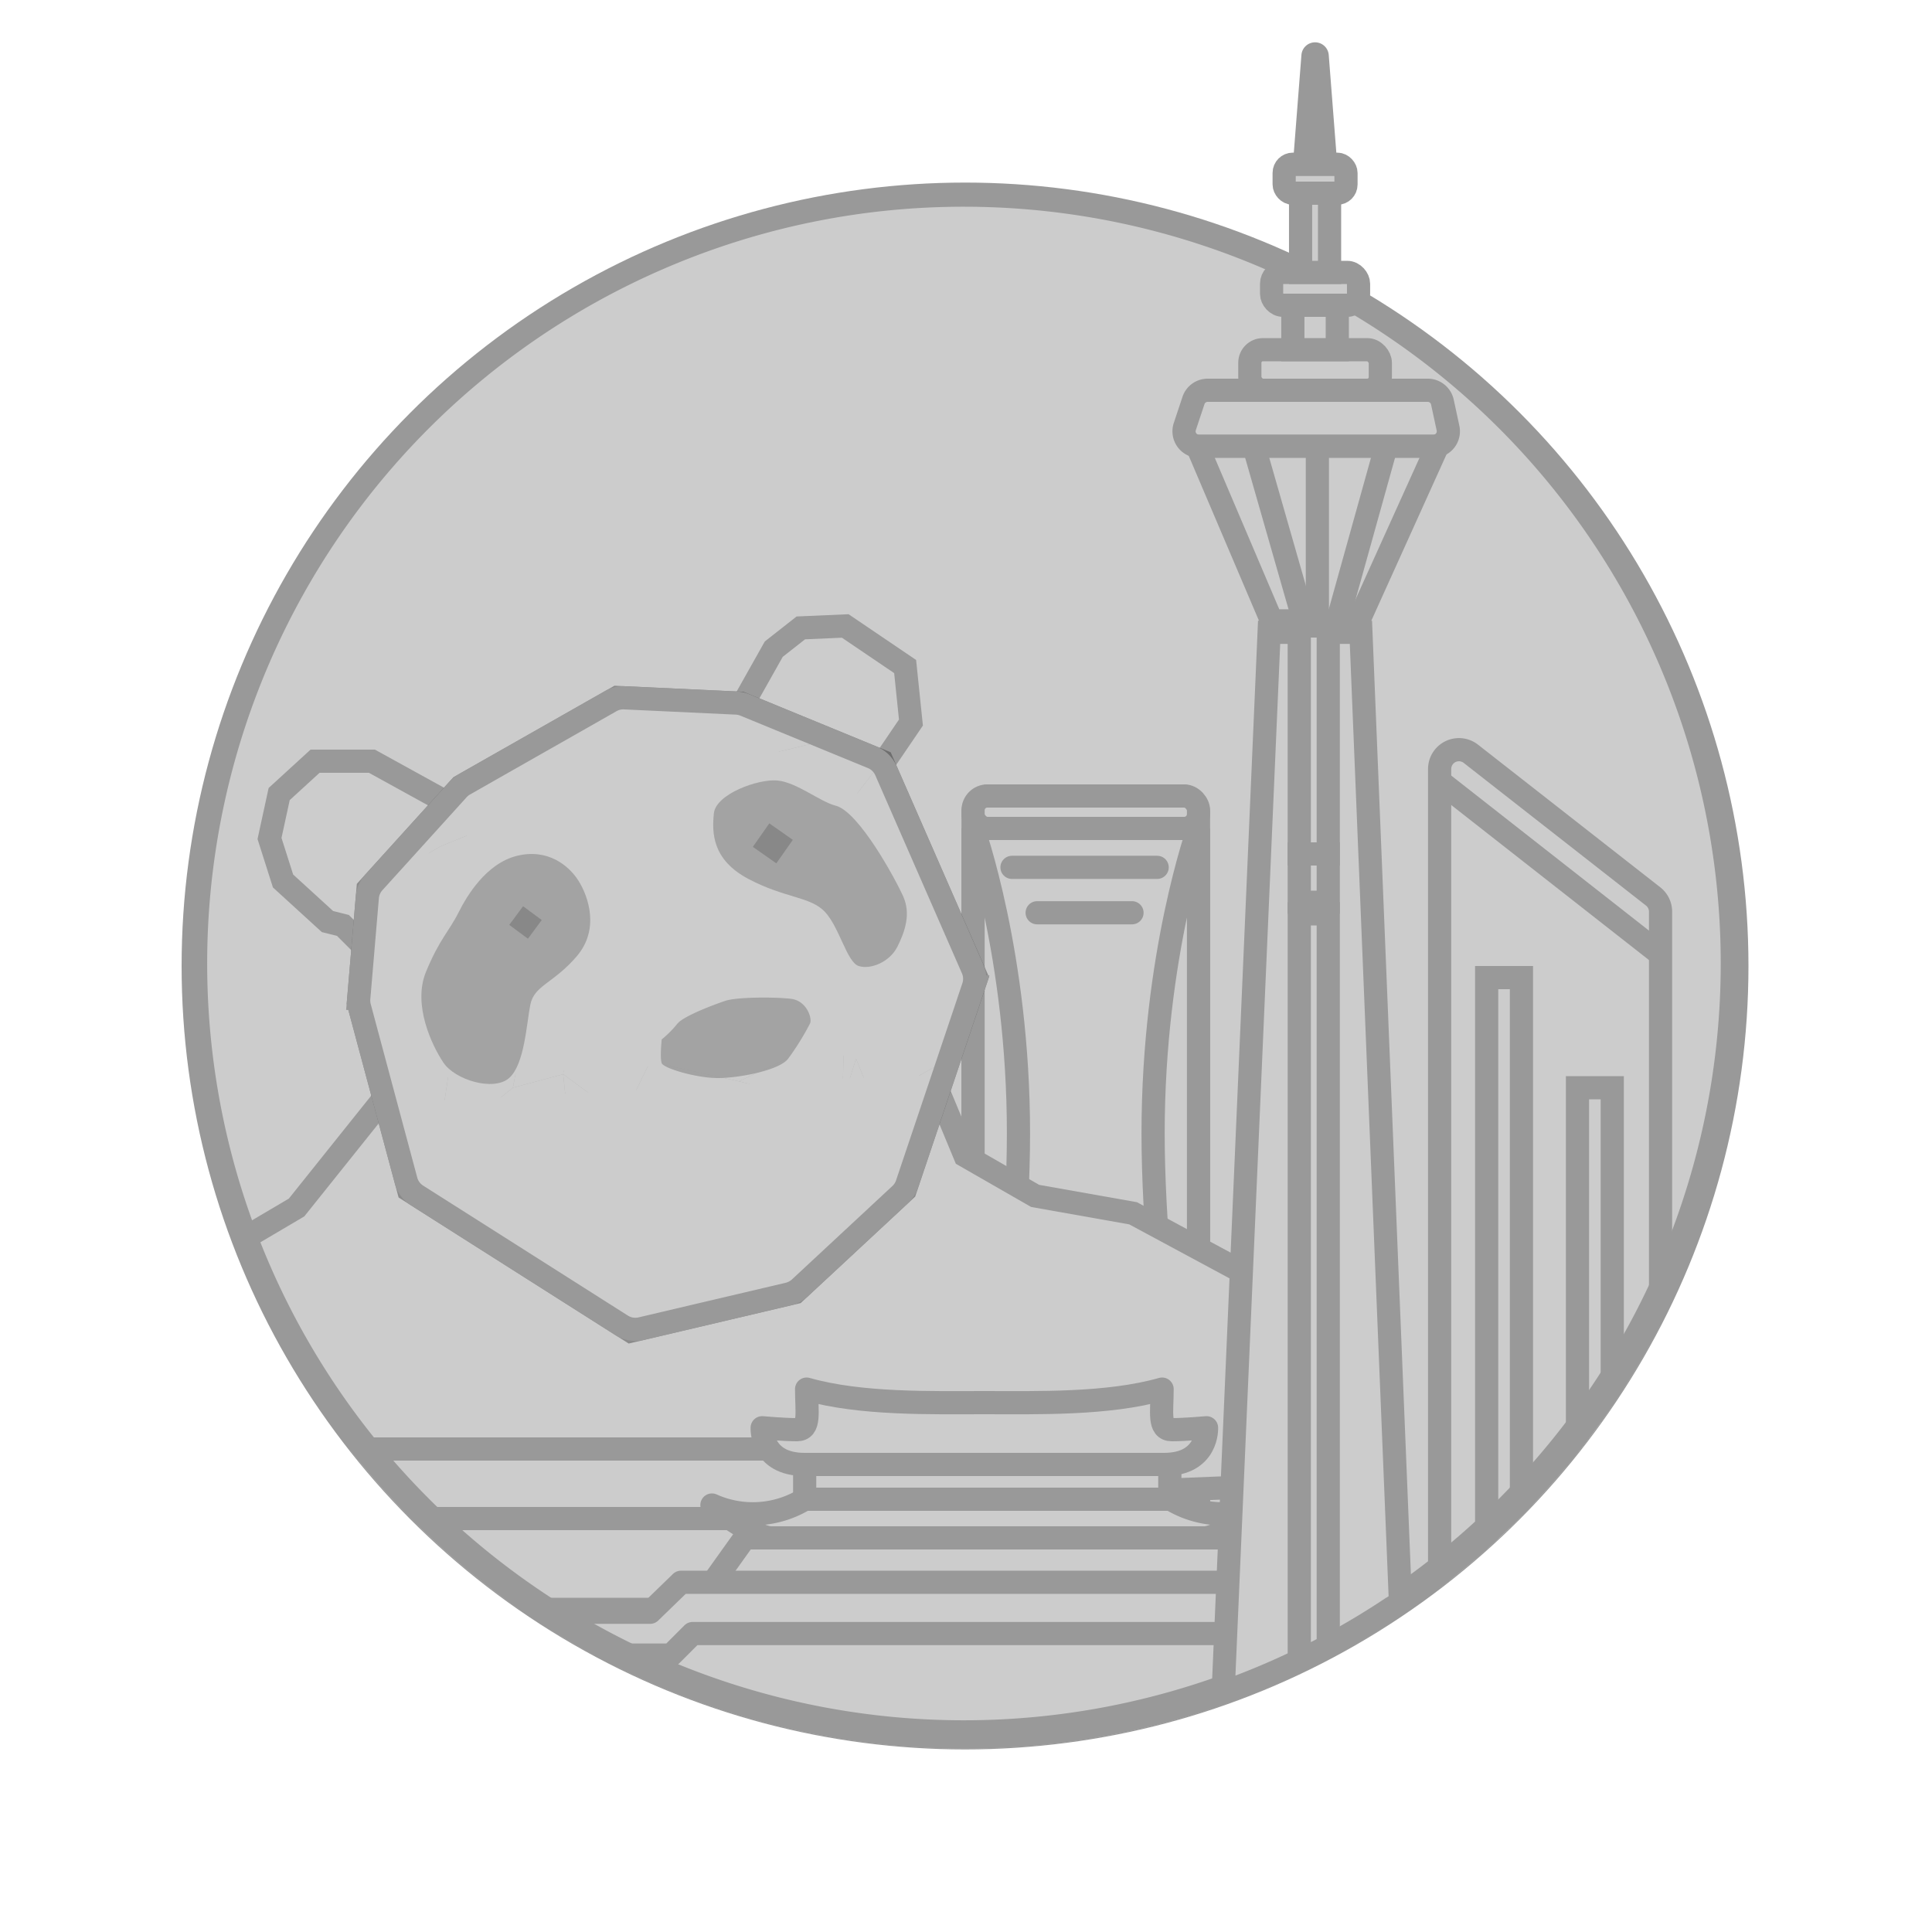 <svg xmlns="http://www.w3.org/2000/svg" xmlns:xlink="http://www.w3.org/1999/xlink" viewBox="0 0 1000 1000"><defs><style>.cls-1,.cls-2,.cls-9{fill:none;}.cls-1,.cls-14,.cls-15,.cls-5,.cls-6,.cls-8,.cls-9{stroke:#999;}.cls-1,.cls-10,.cls-14,.cls-5,.cls-8,.cls-9{stroke-miterlimit:10;}.cls-3{fill:#1c1c1c;opacity:0;}.cls-10,.cls-15,.cls-4,.cls-5,.cls-6,.cls-8{fill:#ccc;}.cls-10,.cls-14,.cls-15,.cls-5,.cls-6,.cls-9{stroke-width:12px;}.cls-15,.cls-6{stroke-linecap:round;}.cls-6{stroke-linejoin:bevel;}.cls-7{clip-path:url(#clip-path);}.cls-10{stroke:#333;opacity:0.42;}.cls-11,.cls-16{fill:#999;}.cls-11{opacity:0.8;}.cls-12{fill:#888;}.cls-13{clip-path:url(#clip-path-2);}.cls-14{fill:#97c6ff;}.cls-15{stroke-linejoin:round;}</style><clipPath id="clip-path"><circle class="cls-1" cx="499.5" cy="500" r="405"/></clipPath><clipPath id="clip-path-2"><circle class="cls-2" cx="499.5" cy="500" r="405"/></clipPath></defs><g id="图层_7" data-name="图层 7"><rect class="cls-3" y="1" width="999" height="999"/><circle class="cls-4" cx="499.5" cy="500" r="405"/><rect class="cls-5" x="503.66" y="412" width="116.68" height="396" rx="8.4"/><rect class="cls-5" x="503.66" y="412" width="116.68" height="16.79" rx="7.38"/><path class="cls-6" d="M503.66,808s23.5-129.06,23.5-221.39-23.5-157.82-23.5-157.82Z"/><path class="cls-6" d="M620.34,808s-23.5-129.06-23.5-221.39,23.5-157.82,23.5-157.82Z"/><line class="cls-6" x1="523.81" y1="448.94" x2="598.94" y2="448.94"/><line class="cls-6" x1="536.83" y1="472.44" x2="585.92" y2="472.44"/><g class="cls-7"><polygon class="cls-8" points="158.42 633.36 217 607.41 201.5 565 153.5 625 158.42 633.36"/><polygon class="cls-8" points="147.14 654 158.42 633.36 153.5 625 114.5 648 147.14 654"/><polygon class="cls-8" points="199.79 654 147.14 654 158.42 633.36 217 607.41 257.85 625 199.79 654"/><polygon class="cls-8" points="158.42 682.35 147.14 654 114.5 648 158 754.46 158.42 682.35"/><polygon class="cls-8" points="226.5 688.08 158.42 682.35 147.14 654 199.79 654 226.5 688.08"/><polygon class="cls-8" points="326.5 689 261.81 711.1 226.5 688.08 199.79 654 257.85 625 326.5 689"/><polygon class="cls-8" points="226.5 754.46 261.81 711.1 226.5 688.08 158.42 682.35 158 754.46 196.5 786 226.5 754.46"/><polygon class="cls-8" points="306.5 756 261.81 711.1 226.5 754.46 196.5 786 257.5 788 276.5 764 306.5 756"/><polygon class="cls-8" points="363.5 777 326.5 689 261.81 711.1 306.5 756 363.5 777"/><polygon class="cls-8" points="446.2 733 354.88 756.49 326.5 689 411.5 669 446.2 733"/><polygon class="cls-8" points="492.5 775 446.2 733 354.88 756.49 363.5 777 454.5 787 492.5 775"/><polygon class="cls-8" points="497.07 682.35 456.5 671.04 446.2 733 492.5 775 523.5 747 497.07 682.35"/><polygon class="cls-8" points="481 619.5 468.5 616 411.5 669 446.2 733 456.5 671.04 481 619.5"/><polygon class="cls-8" points="499.5 598.18 481 619.5 468.5 616 479.5 550 499.5 598.18"/><polygon class="cls-8" points="514.77 668.05 535.78 619 481 619.5 514.77 668.05"/><polygon class="cls-8" points="499.5 598.18 535.78 619 481 619.5 499.5 598.18"/><polygon class="cls-8" points="523.5 747 514.77 668.05 481 619.5 456.5 671.04 497.07 682.35 523.5 747"/><polygon class="cls-8" points="562.5 677 535.78 619 514.77 668.05 562.5 677"/><polygon class="cls-8" points="561.5 773 562.5 677 514.77 668.05 523.5 747 561.5 773"/><polygon class="cls-8" points="628.5 700 588.21 654 549.14 648 562.5 677 628.5 700"/><polygon class="cls-8" points="535.78 619 588.21 654 549.14 648 535.78 619"/><polygon class="cls-8" points="586.5 628 588.21 654 535.78 619 586.5 628"/><polygon class="cls-8" points="628.5 700 664.5 670 586.5 628 588.21 654 628.5 700"/><polygon class="cls-8" points="687.5 748 628.5 700 664.5 670 694.5 721 687.5 748"/><polygon class="cls-8" points="636.5 770 628.5 700 687.5 748 636.5 770"/><polygon class="cls-8" points="562.5 677 628.5 700 636.5 770 561.5 773 562.5 677"/><polygon class="cls-5" points="201.5 565 153.5 625 114.5 648 158 754.46 196.5 786 257.5 788 276.5 764 306.5 756 363.5 777 454.5 787 492.5 775 523.5 747 561.5 773 636.5 770 687.5 748 694.5 721 677.5 695 664.5 670 586.5 628 535.78 619 499.5 598.18 479.5 550 201.5 565"/></g><circle class="cls-1" cx="499.5" cy="500" r="405"/><polygon class="cls-4" points="416.5 342 437.5 324 414.5 325 400.5 336 416.5 342"/><polygon class="cls-4" points="398.96 378.97 416.5 342 400.5 336 382.5 368 398.96 378.97"/><polygon class="cls-4" points="439.56 336 416.5 342 398.96 378.97 439.5 406 460.3 378.97 458.5 352 439.56 336"/><polygon class="cls-4" points="471.5 374 460.3 378.97 458.5 352 439.56 336 416.5 342 437.5 324 468.5 345 471.5 374"/><polygon class="cls-4" points="439.5 406 460.3 378.97 471.5 374 454.5 399 439.5 406"/><polygon class="cls-9" points="382.5 368 400.5 336 414.5 325 437.5 324 468.5 345 471.5 374 454.5 399 439.5 406 382.5 368"/><polygon class="cls-8" points="194.26 433.5 168.6 429 144.5 411 163.07 394 192.5 394 194.26 433.5"/><polygon class="cls-8" points="221.5 449 192.5 394 194.26 433.5 202.5 458 221.5 449"/><polygon class="cls-8" points="158.42 445.5 194.26 433.5 168.6 429 144.5 411 139.5 434 158.42 445.5"/><polygon class="cls-8" points="172.5 463 158.42 445.5 139.5 434 146.5 456 169.5 477 172.5 463"/><polygon class="cls-8" points="225 452.5 241.5 421 192.5 394 221.5 449 225 452.5"/><polygon class="cls-8" points="206.7 478.5 185.5 471.11 172.5 463 158.42 445.5 194.26 433.5 202.5 458 221.5 449 225 452.5 206.7 478.5"/><polygon class="cls-8" points="195.5 497 206.7 478.5 185.5 471.11 172.5 463 169.5 477 177.5 479 195.5 497"/><polygon class="cls-5" points="241.5 421 192.5 394 163.07 394 144.5 411 139.5 434 146.5 456 169.5 477 177.5 479 195.5 497 241.5 421"/><polygon class="cls-10" points="211.5 616 326.5 689 411.5 669 468.5 616 505.5 506 456.5 394 383.5 364 319.5 361 238.5 407 190.5 460 185.5 519 211.5 616"/><polygon class="cls-4" points="319.5 361 331.5 387 272.5 420 238.5 407 319.5 361"/><polygon class="cls-4" points="382.5 394 331.5 387 319.5 361 383.5 364 429.23 382.79 382.5 394"/><polygon class="cls-4" points="272.5 420 238.5 407 190.5 460 228.1 438 272.5 420"/><polygon class="cls-4" points="356.5 427 382.5 394 331.5 387 272.5 420 356.5 427"/><polygon class="cls-4" points="300.5 454 356.5 427 272.5 420 272.5 438 300.5 454"/><polygon class="cls-4" points="272.5 420 228.1 438 272.5 438 272.5 420"/><polygon class="cls-4" points="382.5 394 456.5 394 429.23 382.79 382.5 394"/><polygon class="cls-4" points="395.5 432 437.06 419.35 456.5 394 382.5 394 356.5 427 395.5 432"/><polygon class="cls-4" points="327.5 478 390.02 445.5 395.5 432 356.5 427 300.5 454 327.5 478"/><polygon class="cls-4" points="469.39 475.42 491.38 473.73 456.5 394 437.06 419.35 469.39 475.42"/><polygon class="cls-4" points="274.5 514 327.5 478 300.5 454 243.5 480 274.5 514"/><polygon class="cls-4" points="272.5 438 228.1 438 190.5 460 185.5 519 208.19 500.51 243.5 480 272.5 438"/><polygon class="cls-4" points="272.5 438 300.5 454 243.5 480 272.5 438"/><polygon class="cls-4" points="211.5 616 226.5 594 243.5 480 208.19 500.51 185.5 519 211.5 616"/><polygon class="cls-4" points="265.5 563 274.5 514 243.5 480 226.5 594 265.5 563"/><polygon class="cls-4" points="291.5 556 265.5 563 226.5 594 211.5 616 251.5 641.39 270.5 606 294.5 585 291.5 556"/><polygon class="cls-4" points="427 468.78 469.39 475.42 437.06 419.35 395.5 432 390.02 445.5 427 468.78"/><polygon class="cls-4" points="456.5 516.34 491.37 548 505.5 506 491.38 473.73 469.39 475.42 456.5 516.34"/><polygon class="cls-4" points="295.5 528 327.5 478 274.5 514 295.5 528"/><polygon class="cls-4" points="344.5 533 295.5 528 291.5 556 305.51 566.33 326.5 570 344.5 533"/><polygon class="cls-4" points="398.42 510.87 366.5 519 327.5 478 390.02 445.5 398.42 510.87"/><polygon class="cls-4" points="327.5 478 366.5 519 344.5 533 295.5 528 327.5 478"/><polygon class="cls-4" points="274.5 514 295.5 528 291.5 556 265.5 563 274.5 514"/><polygon class="cls-4" points="419.27 526.2 427 468.78 390.02 445.5 398.42 510.87 419.27 526.2"/><polygon class="cls-4" points="437.06 528 456.5 516.34 469.39 475.42 427 468.78 419.27 526.2 437.06 528"/><polygon class="cls-4" points="342.06 550.74 382.5 559.7 415.5 544 419.27 526.2 398.42 510.87 366.5 519 344.5 533 342.06 550.74"/><polygon class="cls-4" points="424.96 570 382.5 559.7 342.06 550.74 344.5 533 326.5 570 362.96 588.89 395.5 575.29 424.96 570"/><polygon class="cls-4" points="321.5 604 357.5 591 362.96 588.89 326.5 570 305.51 566.33 294.5 585 321.5 604"/><polygon class="cls-4" points="291.5 556 305.51 566.33 294.5 585 291.5 556"/><polygon class="cls-4" points="436.02 570.5 424.96 570 382.5 559.7 415.5 544 419.27 526.2 437.06 528 436.02 570.5"/><polygon class="cls-4" points="451.95 570 443.1 548 436.02 570.5 437.06 528 456.5 516.34 491.37 548 451.95 570"/><polygon class="cls-4" points="301.5 654 321.5 604 294.5 585 270.5 606 257.85 629.56 301.5 654"/><polygon class="cls-4" points="301.5 654 326.5 689 251.5 641.39 257.85 629.56 301.5 654"/><polygon class="cls-4" points="362.96 624.73 321.5 604 342.23 596.45 372.5 608 407.05 596.45 431.5 599 398.42 628.04 362.96 624.73"/><polygon class="cls-4" points="407.5 578 436.02 570.5 424.96 570 395.5 575.29 399.5 579 407.5 578"/><polygon class="cls-4" points="395.5 575.29 362.96 588.89 357.5 591 342.23 596.45 372.5 608 399.5 579 395.5 575.29"/><polygon class="cls-4" points="431.5 599 436.02 570.5 407.5 578 399.5 579 372.5 608 407.05 596.45 431.5 599"/><polygon class="cls-4" points="344.5 651.11 398.42 628.04 362.96 624.73 321.5 604 301.5 654 344.5 651.11"/><polygon class="cls-4" points="449.83 633.36 388.5 650 344.5 651.11 301.5 654 326.5 689 411.5 669 449.83 633.36"/><polygon class="cls-4" points="449.83 610.46 468.5 616 449.83 633.36 388.5 650 344.5 651.11 398.42 628.04 449.83 610.46"/><polygon class="cls-4" points="433.44 586.77 449.83 610.46 398.42 628.04 431.5 599 433.44 586.77"/><polygon class="cls-4" points="451.95 570 449.83 610.46 433.44 586.77 436.02 570.5 443.1 548 451.95 570"/><polygon class="cls-4" points="491.37 548 451.95 570 449.83 610.46 468.5 616 491.37 548"/><path class="cls-9" d="M215.82,618.74l106,67.3a13.13,13.13,0,0,0,10,1.69l76.23-17.93a13.26,13.26,0,0,0,5.94-3.17l52-48.36a13.09,13.09,0,0,0,3.5-5.43l34.32-102a13.09,13.09,0,0,0-.41-9.44l-44.84-102.5a13.16,13.16,0,0,0-7-6.88l-66-27.12a13.14,13.14,0,0,0-4.37-1l-57.94-2.71a13,13,0,0,0-7.09,1.7L240.33,406a13.14,13.14,0,0,0-3.24,2.6l-43.61,48.15a13.14,13.14,0,0,0-3.35,7.71l-4.44,52.29a13.43,13.43,0,0,0,.4,4.51l24.09,89.84A13.08,13.08,0,0,0,215.82,618.74Z"/><path class="cls-11" d="M237.5,472c4-8,14-25,30-29s27,5,32,13,11,25-1,39-22,15-24,25-3,31-11,38-28,1-34-8-16-30-9-47S232.5,482,237.5,472Z"/><path class="cls-11" d="M432.5,417c-8-2-20-12-30-13s-32,7-33,17-1,24,18,34,32,9,39.5,17,11.36,26,17.43,28,16.07-2,20.07-10,7-17,3-26S444.5,420,432.5,417Z"/><path class="cls-11" d="M342.5,538s-1,9.59,0,12.29,18,7.71,29,7.71,31.87-4,36.43-10a136.08,136.08,0,0,0,11.35-18.28C420.5,527,417.5,518,409.5,517s-28-1-34,1-22,8-25,12A54,54,0,0,1,342.5,538Z"/><rect class="cls-12" x="265.99" y="471.49" width="12.02" height="12.02" transform="translate(-273.61 411.9) rotate(-53.48)"/><rect class="cls-12" x="392.58" y="429.08" width="14.85" height="14.85" transform="translate(-187.08 513.1) rotate(-54.93)"/><g class="cls-13"><path class="cls-5" d="M745.15,398V859H859.5V471.86a10,10,0,0,0-3.83-7.86l-94.39-73.87A10,10,0,0,0,745.15,398Z"/><rect class="cls-5" x="769.5" y="506" width="18" height="353"/><rect class="cls-5" x="816.5" y="563" width="18" height="296"/><line class="cls-14" x1="745.15" y1="404.35" x2="859.5" y2="494"/><rect class="cls-15" x="172.5" y="750" width="252" height="42"/><rect class="cls-15" x="139.5" y="786" width="329" height="47"/><rect class="cls-15" x="318.5" y="838" width="363" height="67"/><path class="cls-15" d="M624.5,739s-11,1-18,1-5-9-5-21c-28,8-65,7-92,7s-64,1-92-7c0,12,2,21-5,21s-18-1-18-1-1,19,22,19h186C625.5,758,624.5,739,624.5,739Z"/><rect class="cls-15" x="416.5" y="758" width="189" height="18"/><path class="cls-15" d="M606,776H416.5a51.56,51.56,0,0,1-48,3s21,17.19,32,17.19H622c11,0,32-17.19,32-17.19A51.56,51.56,0,0,1,606,776Z"/><polygon class="cls-15" points="655.5 824 365.5 824 385.5 796 635.5 796 655.5 824"/><polygon class="cls-15" points="733.5 853 715 834.5 671.5 834.5 655.5 818.98 489.5 818.98 352.5 818.98 336.5 834.5 293 834.5 274.5 853 245.5 853 245.5 870.18 284.48 870.18 298 856.66 347.36 856.66 358.5 845.52 489.5 845.52 649.5 845.52 660.64 856.66 710 856.66 723.52 870.18 762.5 870.18 762.5 853 733.5 853"/></g><path class="cls-16" d="M499.5,107a391.71,391.71,0,1,1-153,30.88A390.51,390.51,0,0,1,499.5,107m0-12c-223.68,0-405,181.32-405,405s181.32,405,405,405,405-181.32,405-405S723.18,95,499.5,95Z"/><path class="cls-5" d="M625.09,202H739a7.76,7.76,0,0,1,7.58,6.12l2.91,13.49a7.75,7.75,0,0,1-7.58,9.39H620.61a7.76,7.76,0,0,1-7.36-10.2l4.49-13.49A7.74,7.74,0,0,1,625.09,202Z"/><rect class="cls-5" x="646.91" y="181" width="67.54" height="21" rx="6.77"/><rect class="cls-5" x="669.18" y="158" width="23" height="23"/><rect class="cls-5" x="658.18" y="141" width="45" height="17" rx="5.83"/><rect class="cls-5" x="673.18" y="100" width="15" height="41"/><rect class="cls-5" x="664.68" y="85" width="32" height="15" rx="4.49"/><path class="cls-5" d="M679.6,28.89,675.23,85h10.9l-4.36-56.11A1.09,1.09,0,0,0,679.6,28.89Z"/><polygon class="cls-5" points="619.71 231 658.18 321.35 703.18 321.35 744.02 231 619.71 231"/><line class="cls-5" x1="649.02" y1="231" x2="674.9" y2="321.35"/><line class="cls-5" x1="681.87" y1="231" x2="681.87" y2="321.35"/><line class="cls-5" x1="717.5" y1="231" x2="692.32" y2="321.35"/><path class="cls-4" d="M656.93,327.35h47.49l20.45,501.94c-1.23.85-2.49,1.7-3.74,2.54l-.3.2c-4.22,2.82-8.6,5.62-13,8.31l-.35.22c-2.11,1.29-4.28,2.59-6.46,3.87l-.61.35c-4.27,2.5-8.65,4.94-13,7.29l-.91.49q-3.15,1.66-6.33,3.29l-1,.5c-2.41,1.21-4.55,2.28-6.56,3.25a398.5,398.5,0,0,1-39.5,16.47Z"/><path class="cls-16" d="M698.66,333.35,718.74,826.2l-1,.65-.18.12-.08,0c-4.19,2.8-8.5,5.56-12.82,8.21l-.19.12-.17.11c-2.06,1.26-4.19,2.53-6.34,3.79l-.34.2-.27.16c-4.18,2.44-8.5,4.86-12.82,7.17l-.35.19-.54.29c-2.06,1.09-4.16,2.18-6.25,3.24l-.58.3-.39.2c-2.39,1.2-4.5,2.25-6.46,3.19-9.93,4.79-20.14,9.19-30.5,13.14l23.17-534h36m11.52-12h-59L626.73,884.6A401,401,0,0,0,675.21,865h0q3.35-1.62,6.66-3.29l1-.51c2.15-1.1,4.3-2.21,6.43-3.35l.92-.49q6.67-3.57,13.21-7.39l.63-.37c2.19-1.28,4.37-2.59,6.54-3.91l.37-.23q6.69-4.11,13.21-8.46l.27-.18q3.3-2.21,6.54-4.47h0l-20.82-511Z"/><rect class="cls-5" x="672.5" y="324" width="15" height="118"/><rect class="cls-5" x="672.5" y="442" width="15" height="25"/><path class="cls-4" d="M672.5,473h15V852c-4.94,2.64-10,5.19-15,7.62Z"/><path class="cls-16" d="M681.5,479V848.4l-3,1.56V479h3m12-12h-27V869.07q13.79-6.24,27-13.48V467Z"/></g></svg>
